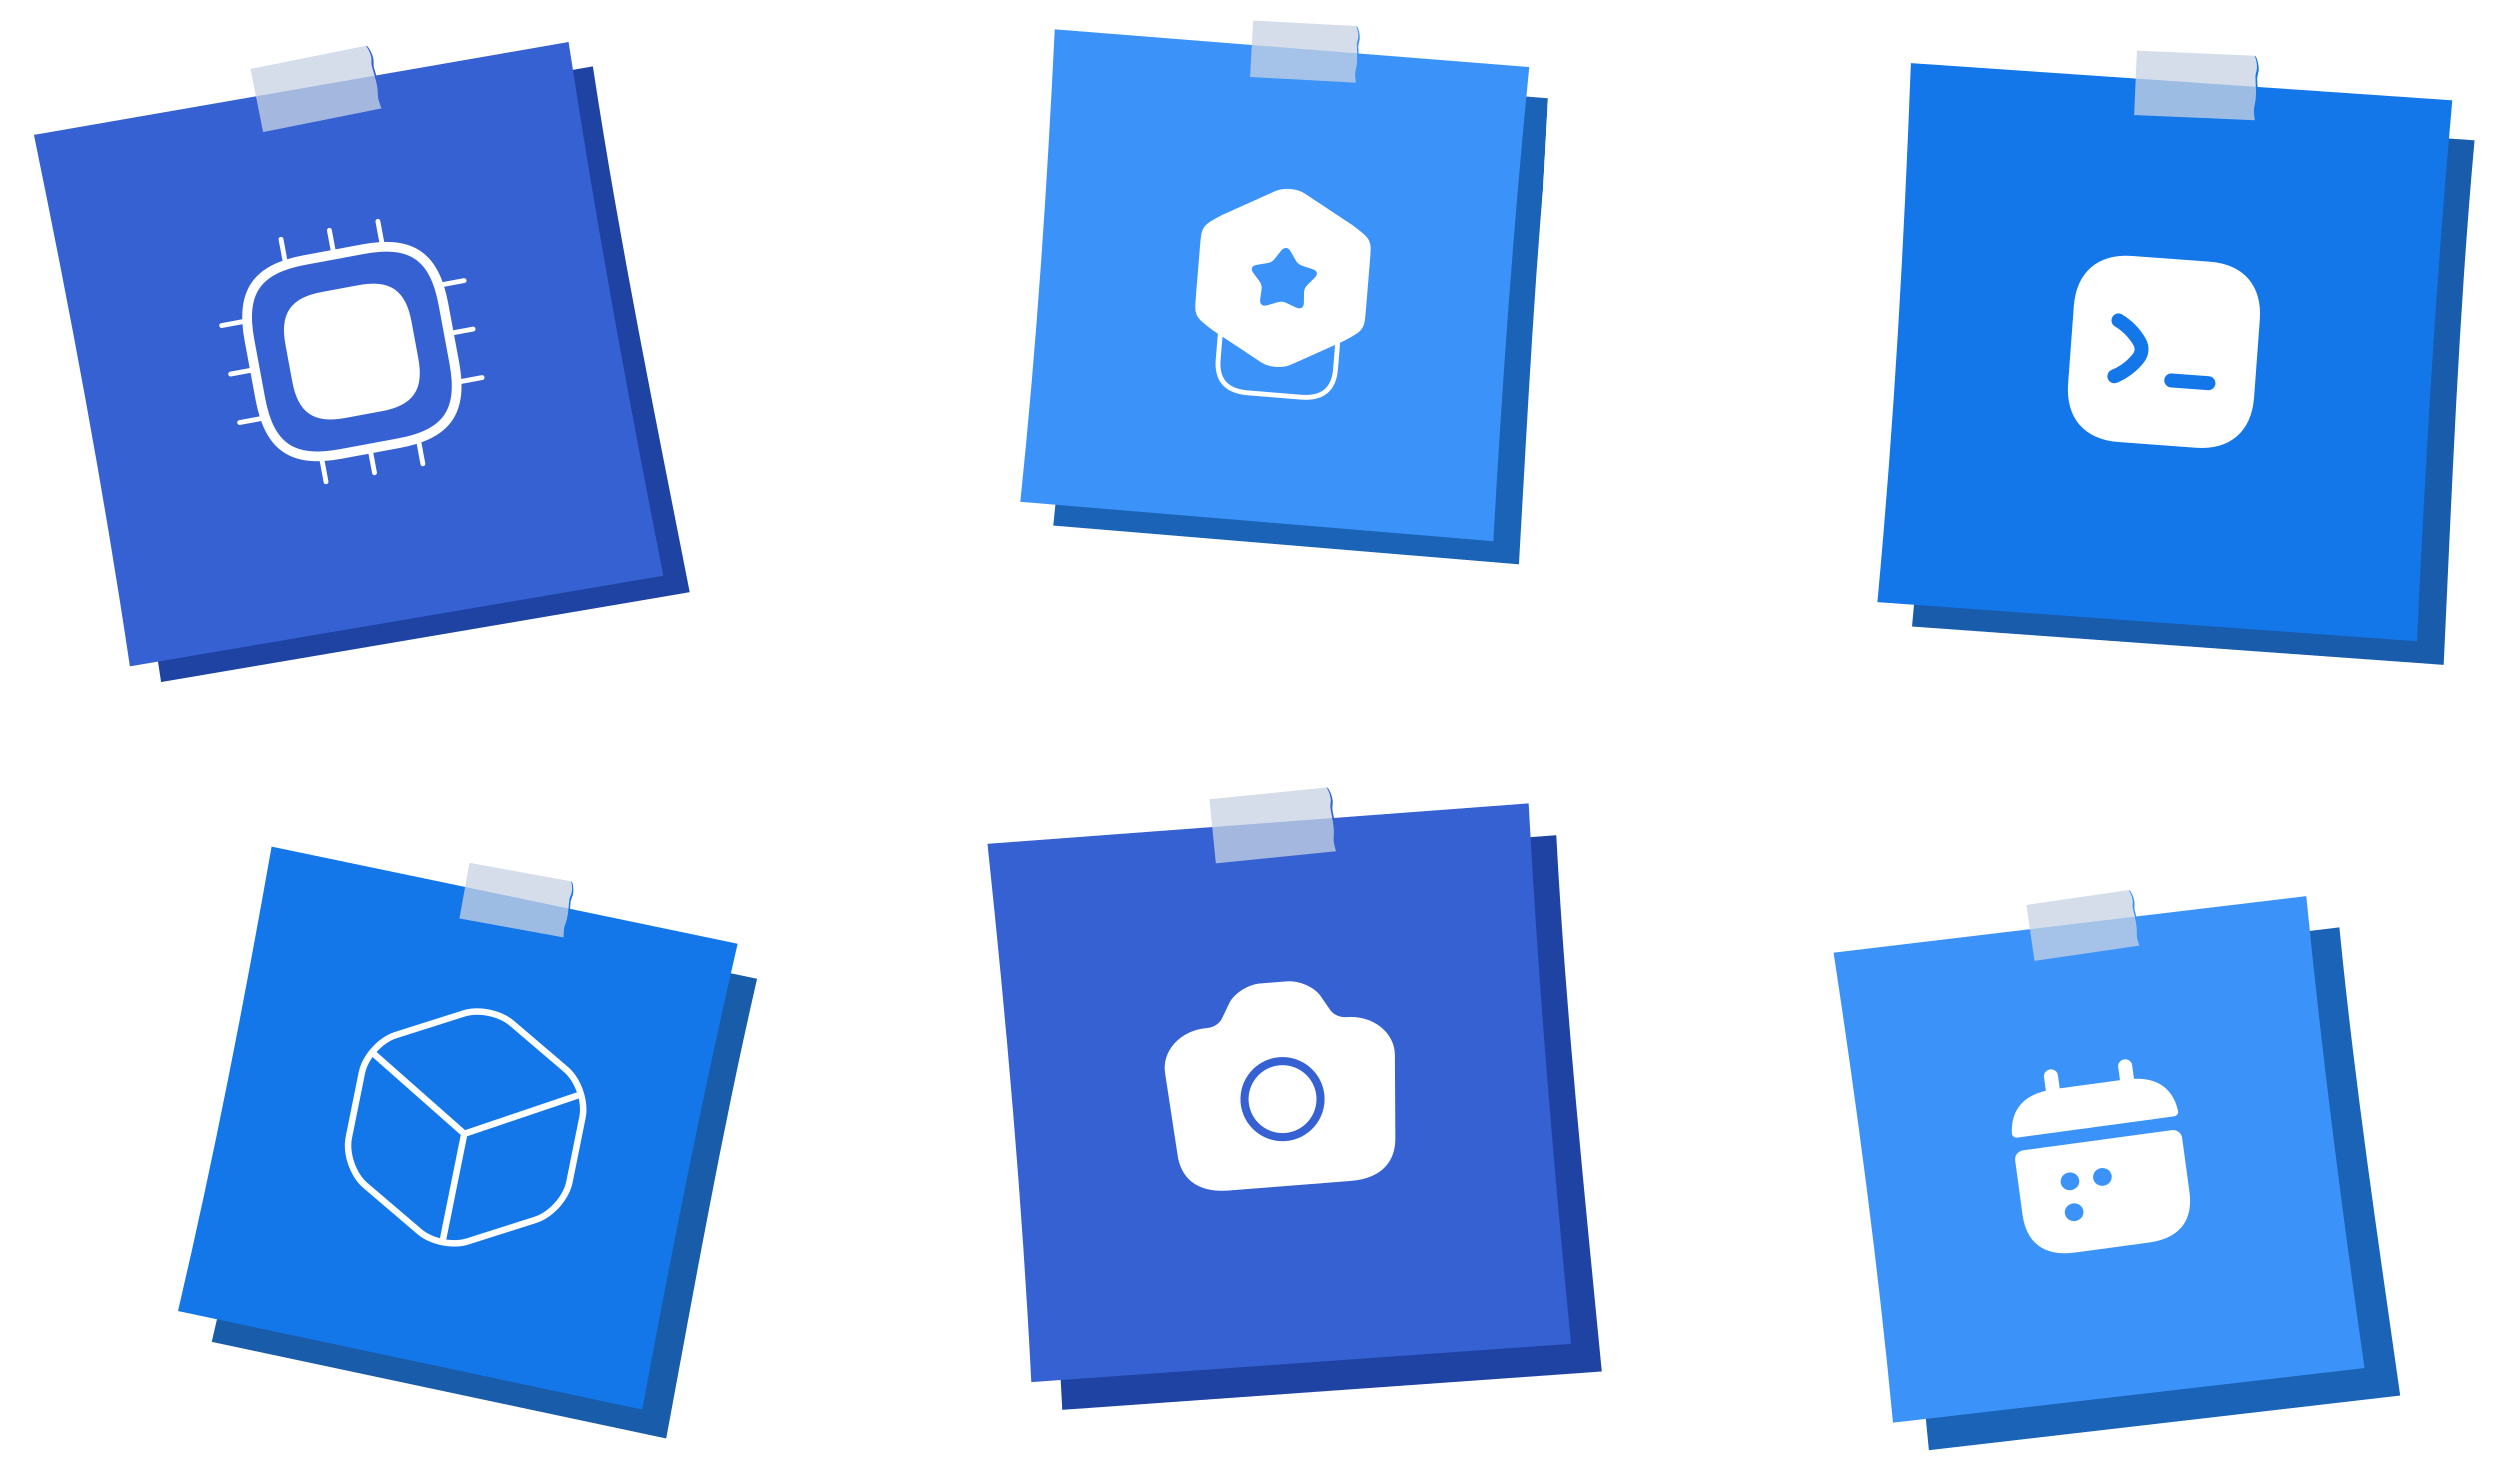 <svg width="1541" height="908" viewBox="0 0 1541 908" fill="none" xmlns="http://www.w3.org/2000/svg">
<rect width="1541" height="908" fill="#1E1E1E"/>
<rect width="1541" height="908" fill="white"/>
<g clip-path="url(#clip0_0_1)">
<g filter="url(#filter0_d_0_1)">
<path d="M932.274 343.869L645.225 319.964C655.225 223.845 663.298 130.565 668.077 34.024L952.179 56.749C942.404 153.862 937.796 248.349 932.274 343.869Z" fill="#1B63B7"/>
</g>
<path d="M920.474 333.603L628.918 309.321C639.049 212.137 645.416 115.703 650.145 18.086L942.647 41.346C932.745 139.534 925.959 236.979 920.474 333.603Z" fill="#3B93FA"/>
<path d="M772.421 12.663L836.013 16.087L837.76 21.243L836.424 27.245L836.782 39.412L835.446 45.414L836.13 51.525L770.519 47.992L772.421 12.663Z" fill="#C6D3E2" fill-opacity="0.76"/>
<path d="M837.521 35.828C837.408 33.797 837.31 30.35 837.277 28.323C837.339 27.172 838.086 24.965 838.168 23.816C838.228 22.448 838.097 21.078 837.78 19.745C837.564 18.823 837.289 17.915 836.954 17.029C836.87 16.72 836.239 16.018 836.037 16.007C836.21 16.563 836.716 18.069 836.863 18.724C837.182 20.056 837.313 21.426 837.251 22.795C837.189 23.945 836.323 26.126 836.34 27.301C836.373 29.327 836.471 32.775 836.604 34.806C836.651 35.821 836.414 38.339 836.36 39.349C836.274 40.943 835.418 44.056 835.352 45.652C835.307 46.5 835.474 48.29 835.588 49.552C835.666 50.366 835.735 50.957 835.735 50.957L769.862 47.41C770.056 47.836 770.376 48.193 770.779 48.431L833.684 51.818C834.493 51.966 835.324 51.934 836.119 51.726C836.119 51.726 836.719 51.475 836.505 50.573C836.281 49.286 836.209 47.977 836.289 46.674C836.375 45.079 837.211 41.966 837.277 40.37C837.311 39.359 837.568 36.842 837.521 35.828Z" fill="#3B93FA"/>
<path d="M840.441 191.088L842.993 159.909C843.927 148.491 843.927 148.491 833.213 140.288L803.513 120.615C799.055 117.661 791.427 117.037 786.548 119.227L754.044 133.808C742.138 140.16 742.138 140.16 741.204 151.577L738.652 182.757C737.717 194.175 737.717 194.175 748.432 202.378L778.132 222.051C782.59 225.005 790.218 225.629 795.097 223.439L827.601 208.858C839.506 202.506 839.506 202.506 840.441 191.088Z" fill="white" stroke="white" stroke-width="3" stroke-linecap="round" stroke-linejoin="round"/>
<path d="M752.23 205.196L750.879 221.695C749.852 234.242 755.914 241.054 769.065 242.131L801.943 244.822C815.094 245.898 822.183 240.163 823.21 227.615L824.524 211.555" stroke="white" stroke-width="3" stroke-linecap="round" stroke-linejoin="round"/>
<path d="M796.863 154.214L800.183 160.088C800.707 161.013 801.955 161.993 802.923 162.32L809.507 164.468C813.574 165.791 814.431 169.266 811.493 172.196L806.694 176.941C805.974 177.706 805.336 179.109 805.325 180.118L805.213 186.738C805.162 190.838 801.976 192.676 798.146 190.866L791.887 187.923C790.743 187.456 789.472 187.358 788.269 187.644L781.635 189.596C777.572 190.798 774.71 188.432 775.282 184.435L776.184 177.876C776.327 176.877 775.917 175.33 775.317 174.526L771.301 169.104C768.845 165.758 770.224 162.455 774.446 161.77L781.281 160.654C782.353 160.484 783.741 159.644 784.33 158.869L788.509 153.572C791.138 150.365 794.822 150.648 796.863 154.214Z" fill="#3B93FA" stroke="white" stroke-width="3" stroke-linecap="round" stroke-linejoin="round"/>
</g>
<g filter="url(#filter1_d_0_1)">
<path d="M1475.48 856.197L1184.96 889.89C1175.74 792.616 1165.16 698.542 1150.65 601.894L1438 567.621C1447.65 665.835 1461.91 760.413 1475.48 856.197Z" fill="#1B63B7"/>
</g>
<path d="M1457.46 843.259L1166.84 876.927C1157.62 779.653 1144.85 683.855 1130.24 587.222L1421.59 552.366C1431.24 650.579 1443.79 747.45 1457.46 843.259Z" fill="#3B93FA"/>
<path d="M1249.05 557.802L1312.07 548.623L1314.8 553.333L1314.67 559.48L1317.42 571.338L1317.29 577.486L1319.17 583.342L1254.15 592.812L1249.05 557.802Z" fill="#C6D3E2" fill-opacity="0.76"/>
<path d="M1317.44 567.679C1316.93 565.71 1316.15 562.35 1315.72 560.37C1315.55 559.229 1315.85 556.918 1315.7 555.775C1315.49 554.422 1315.1 553.105 1314.52 551.861C1314.13 550.999 1313.68 550.164 1313.18 549.36C1313.03 549.075 1312.28 548.511 1312.08 548.54C1312.36 549.051 1313.15 550.427 1313.42 551.041C1314 552.284 1314.4 553.601 1314.6 554.955C1314.77 556.095 1314.35 558.404 1314.6 559.552C1315.03 561.532 1315.81 564.893 1316.34 566.858C1316.58 567.844 1316.85 570.359 1316.99 571.36C1317.22 572.94 1317 576.16 1317.25 577.738C1317.37 578.578 1317.89 580.301 1318.25 581.515C1318.48 582.297 1318.67 582.863 1318.67 582.863L1253.39 592.371C1253.66 592.751 1254.05 593.037 1254.49 593.192L1316.83 584.112C1317.65 584.097 1318.46 583.903 1319.2 583.542C1319.2 583.542 1319.74 583.177 1319.35 582.335C1318.88 581.118 1318.55 579.849 1318.37 578.555C1318.14 576.975 1318.34 573.758 1318.09 572.18C1317.93 571.183 1317.68 568.664 1317.44 567.679Z" fill="#3B93FA"/>
<g clip-path="url(#clip1_0_1)">
<path d="M1315.38 664.984L1314.23 656.498C1313.93 654.267 1311.73 652.681 1309.39 652.999C1307.04 653.317 1305.35 655.43 1305.65 657.66L1306.76 665.82L1269.6 670.857L1268.5 662.697C1268.19 660.466 1266 658.88 1263.66 659.198C1261.31 659.516 1259.62 661.629 1259.92 663.859L1261.07 672.346C1245.82 675.798 1239.52 685.571 1240.14 698.728C1240.24 700.321 1241.79 701.441 1243.39 701.224L1340.11 688.113C1341.77 687.888 1342.96 686.342 1342.58 684.842C1339.67 671.996 1331 664.252 1315.38 664.984V664.984ZM1338.59 696.63L1247.12 709.028C1243.98 709.454 1241.74 712.25 1242.14 715.243L1246.69 748.753C1248.9 765.074 1258.95 774.791 1278.96 772.079L1324.69 765.88C1344.7 763.168 1351.8 751.126 1349.59 734.806L1345.04 701.295C1344.64 698.303 1341.73 696.203 1338.59 696.63ZM1283.08 750.524C1282.57 751.091 1282 751.557 1281.35 751.922C1280.7 752.287 1279.98 752.551 1279.23 752.652C1278.49 752.752 1277.72 752.69 1277 752.511C1276.28 752.332 1275.6 752.036 1274.96 751.624C1273.79 750.73 1272.97 749.401 1272.78 747.986C1272.59 746.572 1273.02 745.072 1273.91 743.899C1274.42 743.332 1275 742.866 1275.65 742.501C1276.96 741.768 1278.52 741.557 1279.99 741.912C1280.71 742.091 1281.39 742.387 1282.03 742.799C1283.2 743.693 1284.02 745.022 1284.21 746.437C1284.4 747.851 1283.97 749.351 1283.08 750.524V750.524ZM1281.45 729.526C1281.26 730.217 1280.94 730.87 1280.5 731.484C1279.99 732.051 1279.41 732.517 1278.77 732.882C1278.12 733.247 1277.4 733.511 1276.65 733.611C1275.91 733.712 1275.14 733.65 1274.42 733.471C1273.7 733.292 1273.02 732.996 1272.38 732.584C1271.79 732.11 1271.31 731.566 1270.94 730.951C1270.55 730.337 1270.3 729.656 1270.2 728.946C1270.1 728.239 1270.18 727.509 1270.38 726.817C1270.57 726.125 1270.89 725.473 1271.33 724.859C1271.84 724.292 1272.42 723.826 1273.06 723.461C1274.38 722.728 1275.94 722.517 1277.41 722.872C1278.13 723.051 1278.81 723.347 1279.45 723.759C1280.04 724.233 1280.52 724.777 1280.89 725.391C1281.27 726.005 1281.54 726.689 1281.63 727.396C1281.73 728.104 1281.65 728.834 1281.45 729.526V729.526ZM1300.51 728.772C1300 729.339 1299.42 729.805 1298.77 730.17C1298.13 730.535 1297.4 730.799 1296.66 730.899C1295.92 731 1295.15 730.938 1294.43 730.759C1293.71 730.58 1293.03 730.284 1292.39 729.872C1291.22 728.978 1290.4 727.649 1290.21 726.234C1290.02 724.82 1290.45 723.32 1291.34 722.147C1291.85 721.58 1292.42 721.114 1293.07 720.749C1294.36 719.965 1295.96 719.748 1297.42 720.16C1298.14 720.339 1298.82 720.635 1299.46 721.047C1300.63 721.941 1301.45 723.27 1301.64 724.684C1301.83 726.099 1301.39 727.599 1300.51 728.772V728.772Z" fill="white"/>
</g>
<g filter="url(#filter2_d_0_1)">
<path d="M1502.28 405.839L1174.57 382.193C1184.75 273.91 1192.76 168.844 1196.97 60.145L1521.31 82.497C1511.4 191.896 1507.36 298.282 1502.28 405.839Z" fill="#185CAB"/>
</g>
<path d="M1489.86 395.285L1157.22 371.15C1167.58 260.246 1173.67 150.241 1177.87 38.909L1511.58 61.867C1501.49 173.914 1494.94 285.075 1489.86 395.285Z" fill="#1376E9"/>
<path d="M1317.19 31.241L1389.72 34.371L1391.78 40.227L1390.33 47.085L1390.88 60.95L1389.43 67.808L1390.29 74.765L1315.45 71.536L1317.19 31.241Z" fill="#C6D3E2" fill-opacity="0.76"/>
<path d="M1391.68 56.855C1391.53 54.541 1391.38 50.613 1391.31 48.304C1391.37 46.991 1392.19 44.466 1392.27 43.155C1392.33 41.594 1392.16 40.034 1391.78 38.52C1391.53 37.471 1391.2 36.439 1390.81 35.433C1390.71 35.082 1389.98 34.29 1389.75 34.28C1389.95 34.911 1390.55 36.621 1390.72 37.367C1391.1 38.881 1391.27 40.441 1391.22 42.002C1391.16 43.314 1390.2 45.81 1390.23 47.15C1390.29 49.459 1390.45 53.388 1390.63 55.702C1390.69 56.858 1390.45 59.731 1390.4 60.883C1390.32 62.702 1389.39 66.26 1389.33 68.08C1389.29 69.047 1389.5 71.086 1389.65 72.523C1389.74 73.45 1389.83 74.123 1389.83 74.123L1314.7 70.88C1314.92 71.364 1315.29 71.767 1315.76 72.033L1387.5 75.129C1388.43 75.288 1389.37 75.242 1390.28 74.995C1390.28 74.995 1390.96 74.702 1390.7 73.676C1390.43 72.212 1390.33 70.721 1390.41 69.234C1390.49 67.415 1391.4 63.856 1391.46 62.036C1391.49 60.883 1391.75 58.011 1391.68 56.855Z" fill="#1376E9"/>
<path d="M1362.14 161.313L1314.09 157.77C1293.21 156.232 1279.85 167.758 1278.31 188.631L1274.77 236.629C1273.23 257.559 1284.76 270.92 1305.63 272.459L1353.63 275.997C1374.5 277.536 1387.86 266.009 1389.4 245.136L1392.94 197.081C1394.54 176.212 1383.01 162.851 1362.14 161.313ZM1321.54 223.298C1317.19 228.874 1311.46 233.221 1304.92 235.911C1304.4 236.128 1303.85 236.241 1303.28 236.242C1302.72 236.243 1302.16 236.133 1301.64 235.918C1301.12 235.702 1300.65 235.387 1300.25 234.988C1299.86 234.589 1299.54 234.116 1299.33 233.596C1299.11 233.069 1298.99 232.504 1298.99 231.933C1298.99 231.363 1299.11 230.797 1299.33 230.271C1299.55 229.745 1299.87 229.268 1300.28 228.869C1300.69 228.47 1301.17 228.157 1301.71 227.948C1306.88 225.849 1311.4 222.378 1314.78 218.014C1315.92 216.542 1316.07 214.592 1315.15 212.968C1312.39 208.152 1308.43 204.054 1303.68 201.225C1303.18 200.943 1302.74 200.563 1302.39 200.109C1302.05 199.655 1301.79 199.135 1301.65 198.581C1301.51 198.027 1301.48 197.45 1301.57 196.884C1301.65 196.319 1301.85 195.776 1302.15 195.29C1303.34 193.244 1305.99 192.574 1308.03 193.82C1314.1 197.439 1319.14 202.596 1322.61 208.732C1325.27 213.368 1324.84 219.102 1321.54 223.298ZM1360.97 240.504L1338.04 238.813C1335.68 238.639 1333.88 236.546 1334.05 234.195C1334.22 231.844 1336.32 230.038 1338.67 230.211L1361.61 231.902C1363.96 232.075 1365.76 234.169 1365.59 236.52C1365.42 238.871 1363.32 240.677 1360.97 240.504Z" fill="white"/>
<g filter="url(#filter3_d_0_1)">
<path d="M421.138 361.017L95.289 416.406C79.012 306.95 61.402 201.195 39.202 92.762L361.439 36.905C378.25 147.398 400.054 253.505 421.138 361.017Z" fill="#1E43A3"/>
</g>
<path d="M408.873 354.858L80.067 410.727C63.694 300.549 43.377 192.265 20.916 83.141L350.477 25.875C367.388 137.098 387.529 246.615 408.873 354.858Z" fill="#3561D2"/>
<path d="M154.389 42.479L225.575 28.226L228.966 33.423L229.193 40.428L233.038 53.761L233.266 60.767L235.753 67.32L162.308 82.026L154.389 42.479Z" fill="#C6D3E2" fill-opacity="0.76"/>
<path d="M232.838 49.594C232.137 47.384 231.052 43.606 230.441 41.377C230.183 40.089 230.381 37.441 230.146 36.148C229.824 34.62 229.292 33.145 228.563 31.764C228.064 30.806 227.502 29.882 226.881 28.998C226.7 28.682 225.805 28.085 225.579 28.131C225.927 28.696 226.913 30.214 227.261 30.896C227.991 32.276 228.524 33.752 228.844 35.28C229.102 36.569 228.764 39.222 229.117 40.514C229.727 42.743 230.813 46.521 231.536 48.727C231.876 49.834 232.328 52.681 232.554 53.811C232.912 55.596 232.849 59.276 233.23 61.056C233.42 62.006 234.112 63.935 234.595 65.296C234.912 66.173 235.156 66.805 235.156 66.805L161.417 81.57C161.752 81.986 162.206 82.288 162.719 82.437L233.136 68.338C234.071 68.272 234.979 68.002 235.798 67.546C235.798 67.546 236.39 67.099 235.897 66.163C235.286 64.806 234.835 63.382 234.554 61.919C234.197 60.134 234.236 56.459 233.856 54.679C233.608 53.553 233.178 50.701 232.838 49.594Z" fill="#3561D2"/>
<path d="M212.626 256.151L235.043 251.992C253.724 248.527 259.811 239.668 256.345 220.987L252.187 198.569C248.721 179.888 239.863 173.802 221.181 177.267L198.764 181.426C180.083 184.891 173.996 193.75 177.462 212.431L181.62 234.849C185.086 253.53 193.944 259.616 212.626 256.151ZM175.999 162.46L173.226 147.515ZM205.814 156.929L203.042 141.984ZM235.704 151.384L232.932 136.439ZM271.139 175.73L286.084 172.957ZM276.684 205.62L291.629 202.847ZM282.228 235.51L297.173 232.737ZM257.883 270.945L260.655 285.89ZM228.068 276.475L230.84 291.42ZM198.177 282.02L200.95 296.965ZM136.634 200.681L151.579 197.908ZM142.178 230.571L157.123 227.798ZM147.723 260.461L162.668 257.688Z" fill="white"/>
<path d="M175.999 162.46L173.226 147.515M205.814 156.929L203.042 141.984M235.704 151.384L232.932 136.439M271.139 175.73L286.084 172.957M276.684 205.62L291.629 202.847M282.228 235.51L297.173 232.737M257.883 270.945L260.655 285.89M228.068 276.475L230.84 291.42M198.177 282.02L200.95 296.965M136.634 200.681L151.579 197.908M142.178 230.571L157.123 227.798M147.723 260.461L162.668 257.688M212.626 256.151L235.043 251.992C253.724 248.527 259.811 239.668 256.345 220.987L252.187 198.569C248.721 179.888 239.863 173.802 221.181 177.267L198.764 181.426C180.083 184.891 173.996 193.75 177.462 212.431L181.62 234.849C185.086 253.53 193.944 259.616 212.626 256.151Z" stroke="white" stroke-width="3" stroke-linecap="round" stroke-linejoin="round"/>
<path d="M210.059 279.816L245.927 273.162C275.817 267.618 285.555 253.444 280.01 223.554L273.357 187.686C267.812 157.796 253.638 148.057 223.748 153.602L187.88 160.256C157.99 165.8 148.252 179.974 153.796 209.864L160.45 245.732C165.995 275.622 180.169 285.361 210.059 279.816Z" stroke="white" stroke-width="6" stroke-linecap="round" stroke-linejoin="round"/>
<g filter="url(#filter4_d_0_1)">
<path d="M983.338 841.369L650.775 865.024C645.198 753.776 637.918 646.103 626.294 535.301L955.276 510.824C961.288 623.164 972.743 731.598 983.338 841.369Z" fill="#1E43A3"/>
</g>
<path d="M968.369 828.3L635.687 851.921C630.11 740.673 620.422 630.926 608.682 520.135L942.251 495.198C948.262 607.537 957.656 718.495 968.369 828.3Z" fill="#3561D2"/>
<path d="M745.478 492.648L817.712 485.387L820.582 490.89L820.127 497.884L822.656 511.528L822.201 518.523L824.039 525.287L749.512 532.779L745.478 492.648Z" fill="#C6D3E2" fill-opacity="0.76"/>
<path d="M822.863 507.361C822.38 505.093 821.667 501.227 821.276 498.95C821.145 497.643 821.6 495.026 821.491 493.717C821.32 492.165 820.933 490.645 820.342 489.2C819.938 488.198 819.469 487.224 818.937 486.283C818.788 485.951 817.955 485.27 817.726 485.293C818.017 485.889 818.851 487.496 819.131 488.21C819.723 489.654 820.11 491.175 820.28 492.727C820.411 494.034 819.816 496.642 820.042 497.962C820.433 500.239 821.146 504.105 821.651 506.371C821.881 507.506 822.055 510.384 822.17 511.531C822.352 513.342 821.932 516.998 822.137 518.807C822.234 519.77 822.735 521.758 823.084 523.159C823.314 524.063 823.495 524.716 823.495 524.716L748.67 532.238C748.963 532.684 749.386 533.03 749.881 533.228L821.336 526.045C822.272 526.07 823.203 525.89 824.062 525.516C824.062 525.516 824.695 525.128 824.295 524.149C823.819 522.739 823.509 521.277 823.371 519.795C823.189 517.983 823.586 514.33 823.381 512.521C823.243 511.376 823.093 508.496 822.863 507.361Z" fill="#3561D2"/>
<path d="M757.148 733.097L832.486 727.179C852.327 725.621 859.412 714.536 859.345 701.707L859.066 650.27C859.05 647.081 858.275 643.944 856.791 641.052C855.306 638.161 853.143 635.577 850.434 633.46C847.726 631.343 844.53 629.738 841.044 628.744C837.558 627.751 833.856 627.39 830.167 627.683C825.782 628.028 821.586 626.177 819.311 622.991L813.43 614.42C809.68 609.045 800.689 605.079 793.357 605.655L776.894 606.948C769.49 607.53 761.228 612.851 758.364 618.745L753.893 628.13C752.143 631.632 748.288 634.115 743.903 634.459C728.303 635.685 716.829 647.987 718.886 661.282L726.641 712.131C728.506 724.819 737.307 734.656 757.148 733.097ZM777.225 644.302L798.791 642.608Z" fill="white"/>
<path d="M777.225 644.302L798.791 642.608M757.148 733.097L832.486 727.179C852.327 725.621 859.412 714.536 859.345 701.707L859.066 650.27C859.05 647.081 858.275 643.944 856.791 641.052C855.306 638.161 853.143 635.577 850.434 633.46C847.726 631.343 844.53 629.738 841.044 628.744C837.558 627.751 833.856 627.39 830.167 627.683C825.782 628.028 821.586 626.177 819.311 622.991L813.43 614.42C809.68 609.045 800.689 605.079 793.357 605.655L776.894 606.948C769.49 607.53 761.228 612.851 758.364 618.745L753.893 628.13C752.143 631.632 748.288 634.115 743.903 634.459C728.303 635.685 716.829 647.987 718.886 661.282L726.641 712.131C728.506 724.819 737.307 734.656 757.148 733.097Z" stroke="white" stroke-width="1.5" stroke-linecap="round" stroke-linejoin="round"/>
<path d="M792.385 700.868C805.253 699.857 814.924 688.537 813.914 675.669C812.903 662.801 801.583 653.13 788.715 654.141C775.847 655.152 766.176 666.472 767.187 679.34C768.198 692.207 779.518 701.879 792.385 700.868Z" stroke="#3561D2" stroke-width="5" stroke-linecap="round" stroke-linejoin="round"/>
<g filter="url(#filter5_d_0_1)">
<path d="M406.646 882.689L126.515 823.135C148.562 728.688 168.347 636.829 185.296 541.312L462.668 599.325C440.718 694.789 424.198 788.282 406.646 882.689Z" fill="#185CAA"/>
</g>
<path d="M395.907 868.883L109.72 808.122C131.995 712.984 150.441 618.116 167.411 521.87L454.664 581.736C432.49 677.898 413.502 773.716 395.907 868.883Z" fill="#1376E9"/>
<path d="M289.398 531.87L352.054 543.265L353.139 548.6L351.059 554.386L349.883 566.501L347.803 572.288L347.713 578.436L283.067 566.679L289.398 531.87Z" fill="#C6D3E2" fill-opacity="0.76"/>
<path d="M351.068 563.039C351.211 561.01 351.547 557.578 351.77 555.563C351.976 554.429 352.994 552.334 353.22 551.203C353.452 549.854 353.494 548.478 353.347 547.117C353.249 546.174 353.09 545.239 352.87 544.318C352.824 544.001 352.287 543.225 352.088 543.189C352.19 543.762 352.502 545.319 352.566 545.988C352.715 547.35 352.672 548.726 352.439 550.075C352.233 551.209 351.099 553.263 350.969 554.431C350.746 556.446 350.41 559.878 350.287 561.91C350.205 562.923 349.653 565.391 349.473 566.386C349.187 567.957 347.946 570.937 347.68 572.512C347.528 573.347 347.469 575.145 347.423 576.41C347.398 577.228 347.393 577.823 347.393 577.823L282.489 566.019C282.627 566.466 282.9 566.86 283.27 567.147L345.25 578.419C346.033 578.668 346.861 578.741 347.676 578.635C347.676 578.635 348.304 578.461 348.204 577.539C348.145 576.234 348.238 574.927 348.481 573.644C348.767 572.073 349.988 569.089 350.254 567.514C350.415 566.516 350.986 564.051 351.068 563.039Z" fill="#1376E9"/>
<g clip-path="url(#clip2_0_1)">
<path d="M231.037 650.134L286.19 698.864L355.453 675.45M273.267 762.932L286.204 698.793" stroke="white" stroke-width="4" stroke-linecap="round" stroke-linejoin="round"/>
<path d="M285.916 624.701L243.932 638.016C234.419 641.028 225.022 651.496 223.054 661.255L214.995 701.209C213.027 710.968 217.631 724.26 225.232 730.724L258.758 759.343C265.921 765.424 279.144 768.092 288.104 765.263L330.103 751.877C339.615 748.865 349.012 738.397 350.981 728.638L359.039 688.684C361.008 678.925 356.403 665.633 348.802 659.169L315.277 630.55C308.043 624.455 294.89 621.801 285.916 624.701V624.701Z" stroke="white" stroke-width="4" stroke-linecap="round" stroke-linejoin="round"/>
</g>
<defs>
<filter id="filter0_d_0_1" x="637.225" y="26.024" width="330.954" height="333.845" filterUnits="userSpaceOnUse" color-interpolation-filters="sRGB">
<feFlood flood-opacity="0" result="BackgroundImageFix"/>
<feColorMatrix in="SourceAlpha" type="matrix" values="0 0 0 0 0 0 0 0 0 0 0 0 0 0 0 0 0 0 127 0" result="hardAlpha"/>
<feOffset dx="4" dy="4"/>
<feGaussianBlur stdDeviation="6"/>
<feComposite in2="hardAlpha" operator="out"/>
<feColorMatrix type="matrix" values="0 0 0 0 0 0 0 0 0 0 0 0 0 0 0 0 0 0 0.25 0"/>
<feBlend mode="normal" in2="BackgroundImageFix" result="effect1_dropShadow_0_1"/>
<feBlend mode="normal" in="SourceGraphic" in2="effect1_dropShadow_0_1" result="shape"/>
</filter>
<filter id="filter1_d_0_1" x="1142.65" y="559.621" width="348.823" height="346.269" filterUnits="userSpaceOnUse" color-interpolation-filters="sRGB">
<feFlood flood-opacity="0" result="BackgroundImageFix"/>
<feColorMatrix in="SourceAlpha" type="matrix" values="0 0 0 0 0 0 0 0 0 0 0 0 0 0 0 0 0 0 127 0" result="hardAlpha"/>
<feOffset dx="4" dy="4"/>
<feGaussianBlur stdDeviation="6"/>
<feComposite in2="hardAlpha" operator="out"/>
<feColorMatrix type="matrix" values="0 0 0 0 0 0 0 0 0 0 0 0 0 0 0 0 0 0 0.25 0"/>
<feBlend mode="normal" in2="BackgroundImageFix" result="effect1_dropShadow_0_1"/>
<feBlend mode="normal" in="SourceGraphic" in2="effect1_dropShadow_0_1" result="shape"/>
</filter>
<filter id="filter2_d_0_1" x="1166.57" y="52.145" width="370.733" height="369.694" filterUnits="userSpaceOnUse" color-interpolation-filters="sRGB">
<feFlood flood-opacity="0" result="BackgroundImageFix"/>
<feColorMatrix in="SourceAlpha" type="matrix" values="0 0 0 0 0 0 0 0 0 0 0 0 0 0 0 0 0 0 127 0" result="hardAlpha"/>
<feOffset dx="4" dy="4"/>
<feGaussianBlur stdDeviation="6"/>
<feComposite in2="hardAlpha" operator="out"/>
<feColorMatrix type="matrix" values="0 0 0 0 0 0 0 0 0 0 0 0 0 0 0 0 0 0 0.25 0"/>
<feBlend mode="normal" in2="BackgroundImageFix" result="effect1_dropShadow_0_1"/>
<feBlend mode="normal" in="SourceGraphic" in2="effect1_dropShadow_0_1" result="shape"/>
</filter>
<filter id="filter3_d_0_1" x="31.202" y="28.905" width="405.936" height="403.5" filterUnits="userSpaceOnUse" color-interpolation-filters="sRGB">
<feFlood flood-opacity="0" result="BackgroundImageFix"/>
<feColorMatrix in="SourceAlpha" type="matrix" values="0 0 0 0 0 0 0 0 0 0 0 0 0 0 0 0 0 0 127 0" result="hardAlpha"/>
<feOffset dx="4" dy="4"/>
<feGaussianBlur stdDeviation="6"/>
<feComposite in2="hardAlpha" operator="out"/>
<feColorMatrix type="matrix" values="0 0 0 0 0 0 0 0 0 0 0 0 0 0 0 0 0 0 0.25 0"/>
<feBlend mode="normal" in2="BackgroundImageFix" result="effect1_dropShadow_0_1"/>
<feBlend mode="normal" in="SourceGraphic" in2="effect1_dropShadow_0_1" result="shape"/>
</filter>
<filter id="filter4_d_0_1" x="618.294" y="502.824" width="381.044" height="378.199" filterUnits="userSpaceOnUse" color-interpolation-filters="sRGB">
<feFlood flood-opacity="0" result="BackgroundImageFix"/>
<feColorMatrix in="SourceAlpha" type="matrix" values="0 0 0 0 0 0 0 0 0 0 0 0 0 0 0 0 0 0 127 0" result="hardAlpha"/>
<feOffset dx="4" dy="4"/>
<feGaussianBlur stdDeviation="6"/>
<feComposite in2="hardAlpha" operator="out"/>
<feColorMatrix type="matrix" values="0 0 0 0 0 0 0 0 0 0 0 0 0 0 0 0 0 0 0.25 0"/>
<feBlend mode="normal" in2="BackgroundImageFix" result="effect1_dropShadow_0_1"/>
<feBlend mode="normal" in="SourceGraphic" in2="effect1_dropShadow_0_1" result="shape"/>
</filter>
<filter id="filter5_d_0_1" x="118.515" y="533.312" width="360.153" height="365.377" filterUnits="userSpaceOnUse" color-interpolation-filters="sRGB">
<feFlood flood-opacity="0" result="BackgroundImageFix"/>
<feColorMatrix in="SourceAlpha" type="matrix" values="0 0 0 0 0 0 0 0 0 0 0 0 0 0 0 0 0 0 127 0" result="hardAlpha"/>
<feOffset dx="4" dy="4"/>
<feGaussianBlur stdDeviation="6"/>
<feComposite in2="hardAlpha" operator="out"/>
<feColorMatrix type="matrix" values="0 0 0 0 0 0 0 0 0 0 0 0 0 0 0 0 0 0 0.25 0"/>
<feBlend mode="normal" in2="BackgroundImageFix" result="effect1_dropShadow_0_1"/>
<feBlend mode="normal" in="SourceGraphic" in2="effect1_dropShadow_0_1" result="shape"/>
</filter>
<clipPath id="clip0_0_1">
<rect width="318.426" height="335.971" fill="white" transform="translate(638.277 4.563) rotate(3.082)"/>
</clipPath>
<clipPath id="clip1_0_1">
<rect width="138.455" height="131.755" fill="white" transform="translate(1217 658.597) rotate(-7.719)"/>
</clipPath>
<clipPath id="clip2_0_1">
<rect width="173.135" height="173.135" fill="white" transform="translate(219.233 593) rotate(11.404)"/>
</clipPath>
</defs>
</svg>
